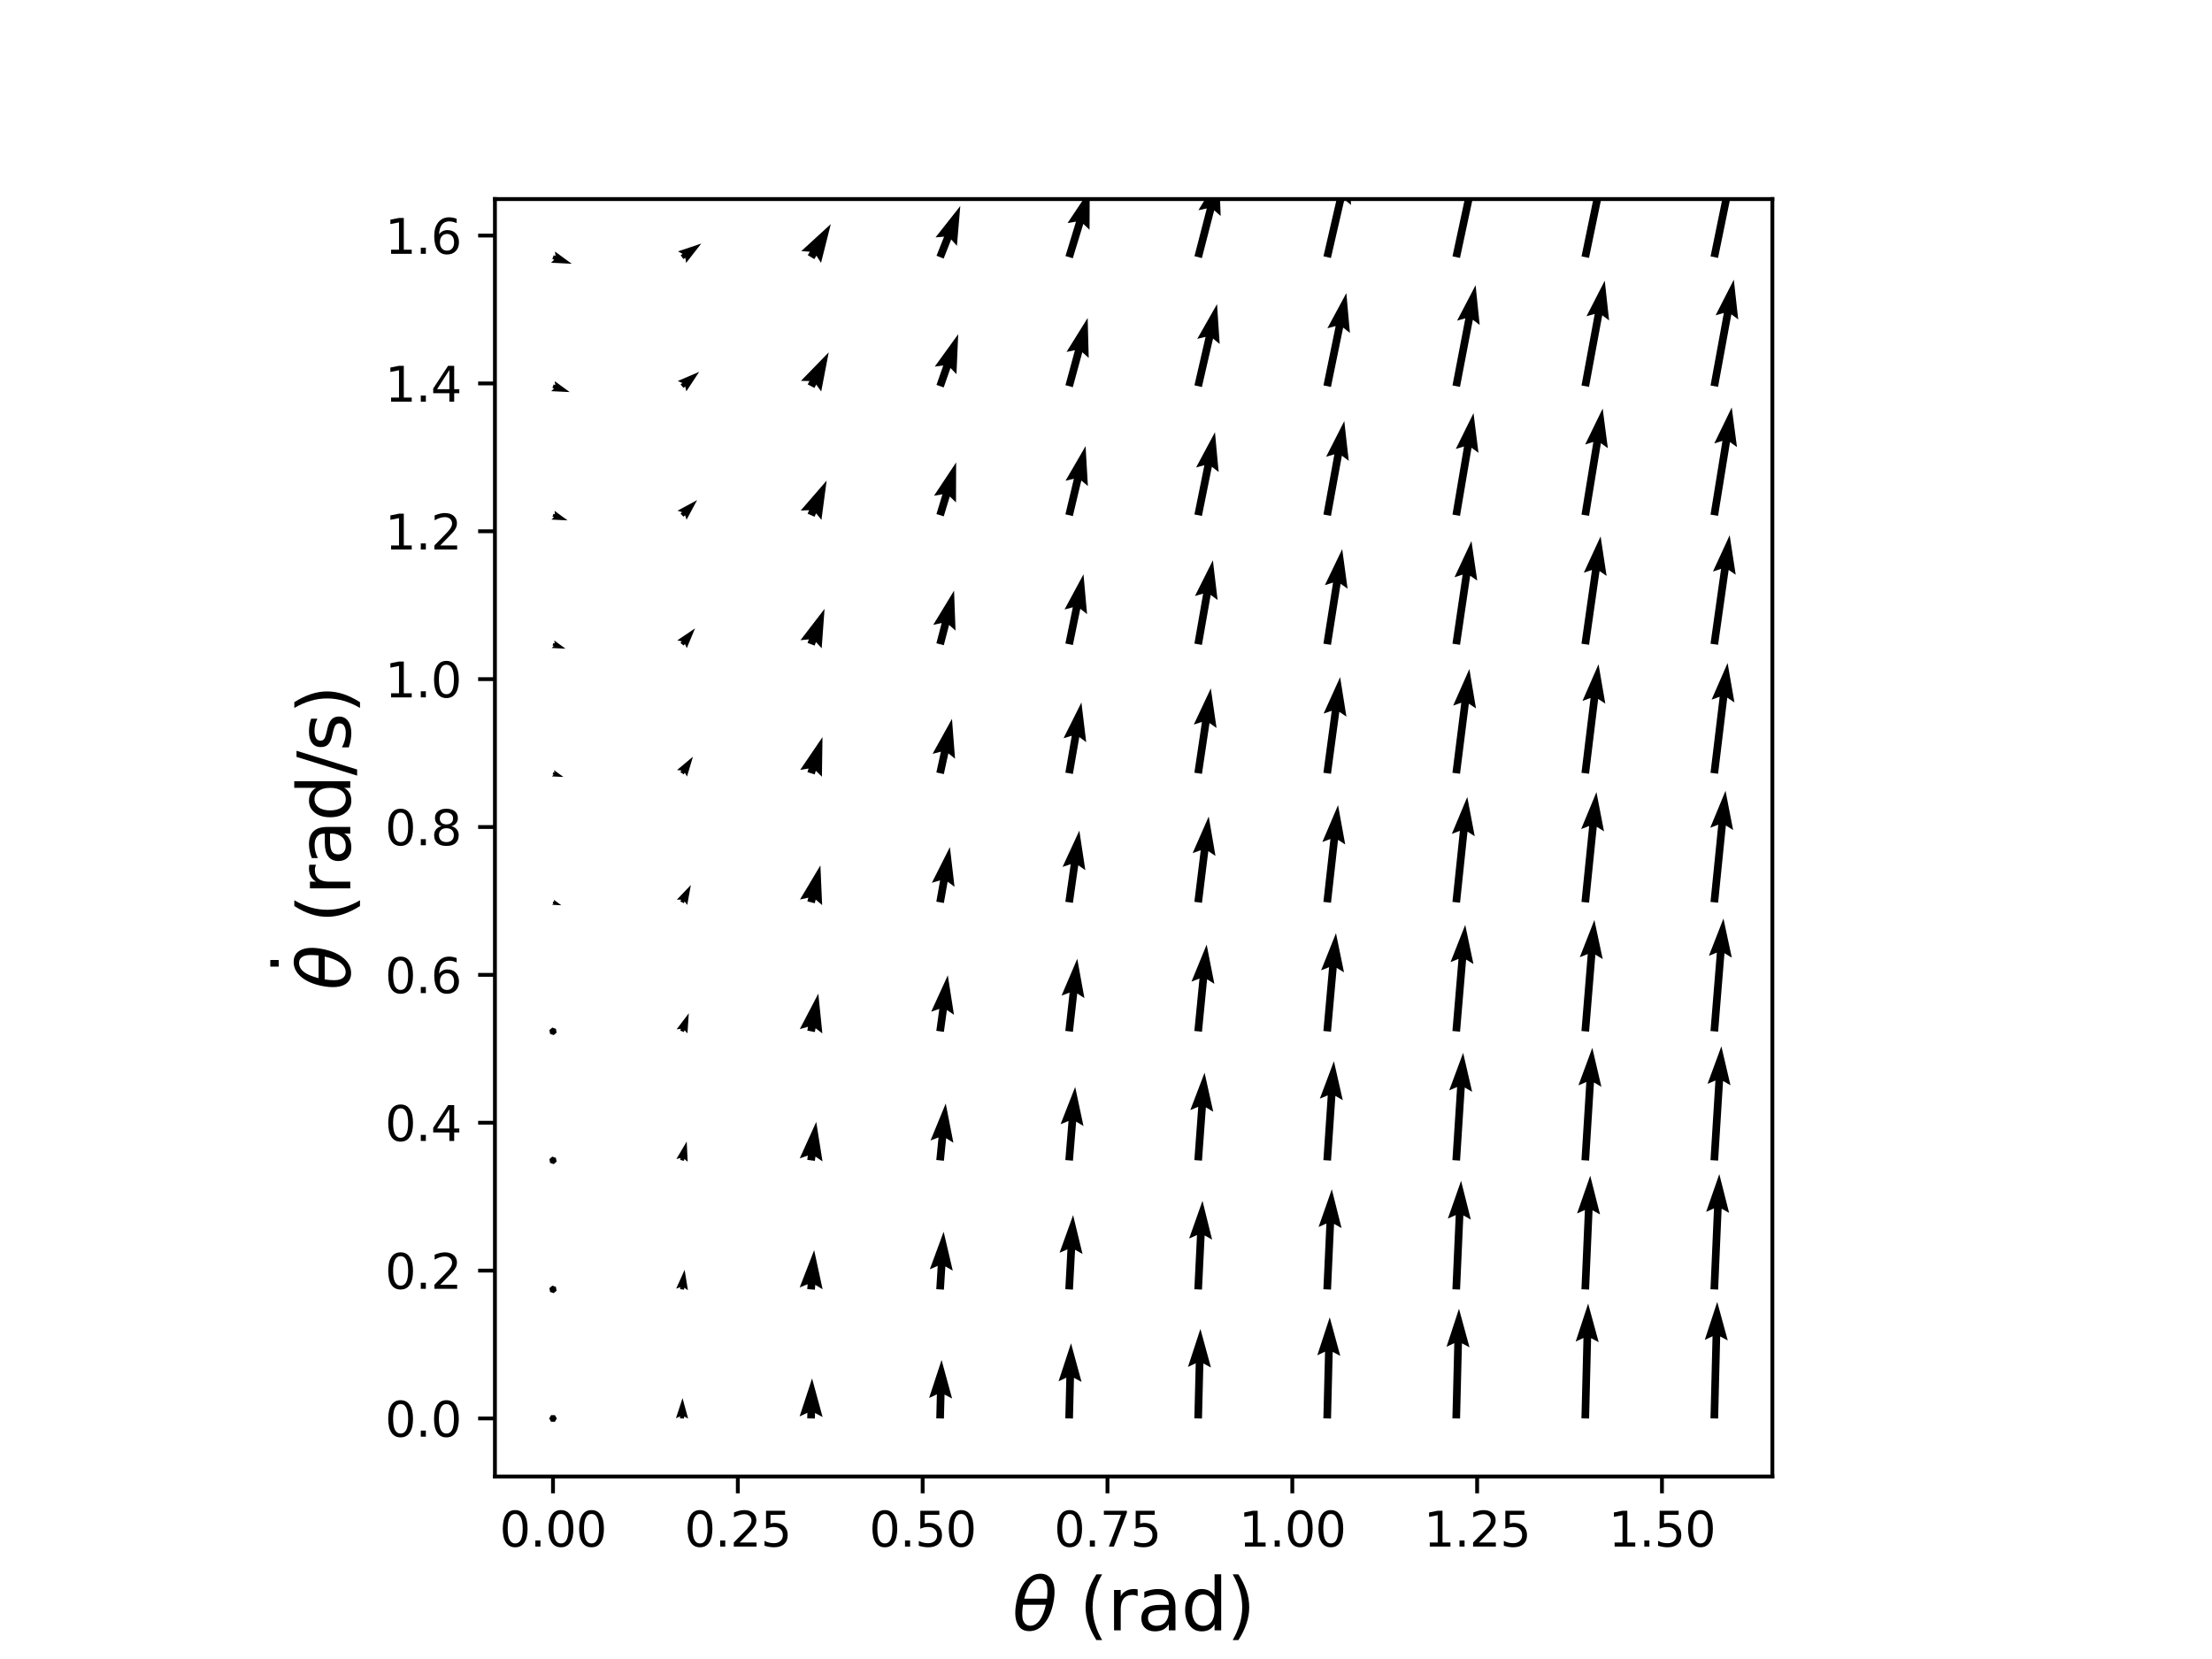 <?xml version="1.0" encoding="utf-8" standalone="no"?>
<!DOCTYPE svg PUBLIC "-//W3C//DTD SVG 1.1//EN"
  "http://www.w3.org/Graphics/SVG/1.1/DTD/svg11.dtd">
<svg xmlns:xlink="http://www.w3.org/1999/xlink" width="460.8pt" height="345.6pt" viewBox="0 0 460.8 345.6" xmlns="http://www.w3.org/2000/svg" version="1.1">
 <defs>
  <style type="text/css">*{stroke-linejoin: round; stroke-linecap: butt}</style>
 </defs>
 <g id="figure_1">
  <g id="patch_1">
   <path d="M 0 345.6 
L 460.8 345.6 
L 460.8 0 
L 0 0 
z
" style="fill: #ffffff"/>
  </g>
  <g id="axes_1">
   <g id="patch_2">
    <path d="M 103.104 307.584 
L 369.216 307.584 
L 369.216 41.472 
L 103.104 41.472 
z
" style="fill: #ffffff"/>
   </g>
   <g id="Quiver_1">
    <path d="M 115.998 295.488 
L 115.599 294.797 
L 114.801 294.797 
L 114.402 295.488 
L 114.801 296.179 
L 115.599 296.179 
L 115.998 295.488 
L 115.599 294.797 
" clip-path="url(#p42d4fb2c35)"/>
    <path d="M 141.657 295.477 
L 141.667 295.054 
L 140.81 295.456 
L 142.186 291.254 
L 143.35 295.52 
L 142.514 295.075 
L 142.503 295.499 
L 141.657 295.477 
" clip-path="url(#p42d4fb2c35)"/>
    <path d="M 168.162 295.468 
L 168.191 294.313 
L 166.575 295.071 
L 169.169 287.15 
L 171.363 295.191 
L 169.787 294.353 
L 169.758 295.508 
L 168.162 295.468 
" clip-path="url(#p42d4fb2c35)"/>
    <path d="M 195.042 295.468 
L 195.167 290.465 
L 193.551 291.223 
L 196.146 283.303 
L 198.34 291.343 
L 196.764 290.505 
L 196.638 295.508 
L 195.042 295.468 
" clip-path="url(#p42d4fb2c35)"/>
    <path d="M 221.922 295.468 
L 222.135 286.992 
L 220.518 287.75 
L 223.113 279.829 
L 225.307 287.87 
L 223.731 287.032 
L 223.518 295.508 
L 221.922 295.468 
" clip-path="url(#p42d4fb2c35)"/>
    <path d="M 248.802 295.468 
L 249.09 283.999 
L 247.474 284.757 
L 250.068 276.836 
L 252.262 284.877 
L 250.686 284.039 
L 250.398 295.508 
L 248.802 295.468 
" clip-path="url(#p42d4fb2c35)"/>
    <path d="M 275.682 295.468 
L 276.031 281.577 
L 274.414 282.335 
L 277.009 274.414 
L 279.203 282.455 
L 277.627 281.617 
L 277.278 295.508 
L 275.682 295.468 
" clip-path="url(#p42d4fb2c35)"/>
    <path d="M 302.562 295.468 
L 302.955 279.799 
L 301.339 280.557 
L 303.934 272.636 
L 306.128 280.677 
L 304.552 279.839 
L 304.158 295.508 
L 302.562 295.468 
" clip-path="url(#p42d4fb2c35)"/>
    <path d="M 329.442 295.468 
L 329.863 278.718 
L 328.246 279.476 
L 330.841 271.555 
L 333.035 279.596 
L 331.459 278.758 
L 331.038 295.508 
L 329.442 295.468 
" clip-path="url(#p42d4fb2c35)"/>
    <path d="M 356.322 295.468 
L 356.752 278.366 
L 355.135 279.124 
L 357.73 271.203 
L 359.924 279.244 
L 358.348 278.406 
L 357.918 295.508 
L 356.322 295.468 
" clip-path="url(#p42d4fb2c35)"/>
    <path d="M 115.953 268.874 
L 115.807 268.089 
L 115.054 267.823 
L 114.447 268.342 
L 114.593 269.127 
L 115.346 269.393 
L 115.953 268.874 
L 115.807 268.089 
" clip-path="url(#p42d4fb2c35)"/>
    <path d="M 141.672 268.554 
L 141.726 268.146 
L 140.856 268.446 
L 142.62 264.529 
L 143.304 268.77 
L 142.542 268.254 
L 142.488 268.662 
L 141.672 268.554 
" clip-path="url(#p42d4fb2c35)"/>
    <path d="M 168.164 268.545 
L 168.244 267.531 
L 166.59 268.201 
L 169.603 260.43 
L 171.365 268.577 
L 169.836 267.656 
L 169.756 268.671 
L 168.164 268.545 
" clip-path="url(#p42d4fb2c35)"/>
    <path d="M 195.043 268.559 
L 195.341 263.713 
L 193.699 264.412 
L 196.579 256.591 
L 198.48 264.706 
L 196.935 263.811 
L 196.637 268.657 
L 195.043 268.559 
" clip-path="url(#p42d4fb2c35)"/>
    <path d="M 221.923 268.565 
L 222.366 260.26 
L 220.729 260.972 
L 223.546 253.128 
L 225.512 261.228 
L 223.96 260.345 
L 223.517 268.651 
L 221.923 268.565 
" clip-path="url(#p42d4fb2c35)"/>
    <path d="M 248.803 268.569 
L 249.353 257.285 
L 247.72 258.005 
L 250.501 250.148 
L 252.504 258.238 
L 250.948 257.363 
L 250.397 268.647 
L 248.803 268.569 
" clip-path="url(#p42d4fb2c35)"/>
    <path d="M 275.683 268.571 
L 276.314 254.882 
L 274.682 255.606 
L 277.442 247.741 
L 279.467 255.826 
L 277.909 254.955 
L 277.277 268.645 
L 275.683 268.571 
" clip-path="url(#p42d4fb2c35)"/>
    <path d="M 302.562 268.573 
L 303.25 253.122 
L 301.619 253.849 
L 304.366 245.98 
L 306.404 254.062 
L 304.845 253.193 
L 304.158 268.643 
L 302.562 268.573 
" clip-path="url(#p42d4fb2c35)"/>
    <path d="M 329.442 268.573 
L 330.163 252.061 
L 328.533 252.789 
L 331.273 244.917 
L 333.318 252.997 
L 331.758 252.13 
L 331.038 268.643 
L 329.442 268.573 
" clip-path="url(#p42d4fb2c35)"/>
    <path d="M 356.322 268.573 
L 357.053 251.727 
L 355.423 252.456 
L 358.162 244.584 
L 360.209 252.663 
L 358.648 251.796 
L 357.918 268.643 
L 356.322 268.573 
" clip-path="url(#p42d4fb2c35)"/>
    <path d="M 115.953 241.994 
L 115.807 241.209 
L 115.054 240.943 
L 114.447 241.462 
L 114.593 242.247 
L 115.346 242.513 
L 115.953 241.994 
L 115.807 241.209 
" clip-path="url(#p42d4fb2c35)"/>
    <path d="M 141.688 241.631 
L 141.785 241.238 
L 140.903 241.436 
L 143.054 237.805 
L 143.257 242.02 
L 142.57 241.433 
L 142.472 241.825 
L 141.688 241.631 
" clip-path="url(#p42d4fb2c35)"/>
    <path d="M 168.169 241.622 
L 168.289 240.726 
L 166.6 241.304 
L 170.037 233.711 
L 171.348 241.942 
L 169.872 240.938 
L 169.751 241.834 
L 168.169 241.622 
" clip-path="url(#p42d4fb2c35)"/>
    <path d="M 195.046 241.649 
L 195.511 236.95 
L 193.843 237.588 
L 197.013 229.879 
L 198.61 238.059 
L 197.1 237.108 
L 196.634 241.807 
L 195.046 241.649 
" clip-path="url(#p42d4fb2c35)"/>
    <path d="M 221.924 241.662 
L 222.594 233.522 
L 220.938 234.187 
L 223.98 226.427 
L 225.712 234.58 
L 224.186 233.653 
L 223.516 241.794 
L 221.924 241.662 
" clip-path="url(#p42d4fb2c35)"/>
    <path d="M 248.804 241.67 
L 249.615 230.568 
L 247.964 231.248 
L 250.934 223.46 
L 252.741 231.597 
L 251.207 230.684 
L 250.396 241.786 
L 248.804 241.67 
" clip-path="url(#p42d4fb2c35)"/>
    <path d="M 275.683 241.674 
L 276.594 228.184 
L 274.947 228.873 
L 277.875 221.069 
L 279.727 229.195 
L 278.187 228.291 
L 277.277 241.782 
L 275.683 241.674 
" clip-path="url(#p42d4fb2c35)"/>
    <path d="M 302.563 241.677 
L 303.542 226.444 
L 301.897 227.138 
L 304.799 219.325 
L 306.677 227.445 
L 305.135 226.546 
L 304.157 241.779 
L 302.563 241.677 
" clip-path="url(#p42d4fb2c35)"/>
    <path d="M 329.443 241.678 
L 330.461 225.401 
L 328.817 226.098 
L 331.706 218.28 
L 333.598 226.397 
L 332.054 225.5 
L 331.037 241.778 
L 329.443 241.678 
" clip-path="url(#p42d4fb2c35)"/>
    <path d="M 356.323 241.679 
L 357.353 225.086 
L 355.71 225.784 
L 358.594 217.964 
L 360.49 226.081 
L 358.946 225.185 
L 357.917 241.777 
L 356.323 241.679 
" clip-path="url(#p42d4fb2c35)"/>
    <path d="M 115.953 215.114 
L 115.807 214.329 
L 115.054 214.063 
L 114.447 214.582 
L 114.593 215.367 
L 115.346 215.633 
L 115.953 215.114 
L 115.807 214.329 
" clip-path="url(#p42d4fb2c35)"/>
    <path d="M 141.703 214.707 
L 141.844 214.33 
L 140.95 214.426 
L 143.488 211.08 
L 143.21 215.27 
L 142.598 214.612 
L 142.457 214.989 
L 141.703 214.707 
" clip-path="url(#p42d4fb2c35)"/>
    <path d="M 168.176 214.697 
L 168.33 213.896 
L 166.611 214.379 
L 170.47 206.991 
L 171.315 215.283 
L 169.898 214.198 
L 169.744 214.999 
L 168.176 214.697 
" clip-path="url(#p42d4fb2c35)"/>
    <path d="M 195.049 214.739 
L 195.677 210.177 
L 193.986 210.75 
L 197.446 203.168 
L 198.731 211.403 
L 197.258 210.394 
L 196.631 214.957 
L 195.049 214.739 
" clip-path="url(#p42d4fb2c35)"/>
    <path d="M 221.927 214.759 
L 222.82 206.778 
L 221.145 207.394 
L 224.413 199.727 
L 225.905 207.927 
L 224.407 206.956 
L 223.513 214.937 
L 221.927 214.759 
" clip-path="url(#p42d4fb2c35)"/>
    <path d="M 248.805 214.77 
L 249.874 203.846 
L 248.207 204.486 
L 251.368 196.773 
L 252.974 204.952 
L 251.463 204.002 
L 250.395 214.926 
L 248.805 214.77 
" clip-path="url(#p42d4fb2c35)"/>
    <path d="M 275.685 214.777 
L 276.873 201.482 
L 275.212 202.135 
L 278.308 194.397 
L 279.983 202.562 
L 278.463 201.625 
L 277.275 214.919 
L 275.685 214.777 
" clip-path="url(#p42d4fb2c35)"/>
    <path d="M 302.564 214.781 
L 303.832 199.762 
L 302.174 200.423 
L 305.232 192.67 
L 306.947 200.826 
L 305.423 199.896 
L 304.156 214.915 
L 302.564 214.781 
" clip-path="url(#p42d4fb2c35)"/>
    <path d="M 329.444 214.783 
L 330.757 198.739 
L 329.1 199.404 
L 332.138 191.643 
L 333.874 199.795 
L 332.348 198.869 
L 331.036 214.913 
L 329.444 214.783 
" clip-path="url(#p42d4fb2c35)"/>
    <path d="M 356.324 214.783 
L 357.65 198.443 
L 355.994 199.109 
L 359.026 191.346 
L 360.768 199.497 
L 359.241 198.572 
L 357.916 214.913 
L 356.324 214.783 
" clip-path="url(#p42d4fb2c35)"/>
    <path d="M 115.261 187.794 
L 115.435 187.856 
L 115.384 187.447 
L 116.935 188.582 
L 115.016 188.489 
L 115.312 188.203 
L 115.139 188.142 
L 115.261 187.794 
" clip-path="url(#p42d4fb2c35)"/>
    <path d="M 141.719 187.784 
L 141.903 187.423 
L 140.996 187.416 
L 143.921 184.356 
L 143.164 188.52 
L 142.625 187.791 
L 142.441 188.152 
L 141.719 187.784 
" clip-path="url(#p42d4fb2c35)"/>
    <path d="M 168.19 187.774 
L 168.385 187.004 
L 166.651 187.385 
L 170.904 180.272 
L 171.269 188.551 
L 169.924 187.393 
L 169.73 188.162 
L 168.19 187.774 
" clip-path="url(#p42d4fb2c35)"/>
    <path d="M 195.054 187.829 
L 195.84 183.392 
L 194.129 183.9 
L 197.88 176.457 
L 198.845 184.736 
L 197.412 183.671 
L 196.626 188.107 
L 195.054 187.829 
" clip-path="url(#p42d4fb2c35)"/>
    <path d="M 221.93 187.856 
L 223.044 180.028 
L 221.35 180.593 
L 224.846 173.027 
L 226.093 181.268 
L 224.624 180.253 
L 223.51 188.08 
L 221.93 187.856 
" clip-path="url(#p42d4fb2c35)"/>
    <path d="M 248.808 187.87 
L 250.131 177.12 
L 248.448 177.718 
L 251.801 170.087 
L 253.203 178.303 
L 251.715 177.315 
L 250.392 188.066 
L 248.808 187.87 
" clip-path="url(#p42d4fb2c35)"/>
    <path d="M 275.687 187.879 
L 277.15 174.778 
L 275.474 175.394 
L 278.741 167.726 
L 280.235 175.926 
L 278.737 174.955 
L 277.273 188.057 
L 275.687 187.879 
" clip-path="url(#p42d4fb2c35)"/>
    <path d="M 302.566 187.885 
L 304.12 173.078 
L 302.449 173.705 
L 305.664 166.015 
L 307.213 174.205 
L 305.708 173.245 
L 304.154 188.051 
L 302.566 187.885 
" clip-path="url(#p42d4fb2c35)"/>
    <path d="M 329.446 187.887 
L 331.051 172.074 
L 329.382 172.707 
L 332.571 165.006 
L 334.147 173.191 
L 332.639 172.235 
L 331.034 188.049 
L 329.446 187.887 
" clip-path="url(#p42d4fb2c35)"/>
    <path d="M 356.326 187.888 
L 357.945 171.797 
L 356.276 172.431 
L 359.458 164.728 
L 361.042 172.911 
L 359.533 171.957 
L 357.914 188.048 
L 356.326 187.888 
" clip-path="url(#p42d4fb2c35)"/>
    <path d="M 115.277 160.871 
L 115.494 160.948 
L 115.43 160.437 
L 117.369 161.856 
L 114.97 161.739 
L 115.34 161.382 
L 115.123 161.305 
L 115.277 160.871 
" clip-path="url(#p42d4fb2c35)"/>
    <path d="M 141.734 160.86 
L 141.962 160.515 
L 141.043 160.405 
L 144.355 157.631 
L 143.117 161.771 
L 142.653 160.97 
L 142.426 161.316 
L 141.734 160.86 
" clip-path="url(#p42d4fb2c35)"/>
    <path d="M 168.207 160.85 
L 168.444 160.097 
L 166.7 160.375 
L 171.338 153.553 
L 171.22 161.801 
L 169.951 160.572 
L 169.713 161.326 
L 168.207 160.85 
" clip-path="url(#p42d4fb2c35)"/>
    <path d="M 195.06 160.918 
L 196.003 156.596 
L 194.272 157.036 
L 198.314 149.746 
L 198.952 158.056 
L 197.563 156.936 
L 196.62 161.258 
L 195.06 160.918 
" clip-path="url(#p42d4fb2c35)"/>
    <path d="M 221.933 160.952 
L 223.266 153.27 
L 221.556 153.784 
L 225.28 146.327 
L 226.276 154.602 
L 224.839 153.543 
L 223.507 161.224 
L 221.933 160.952 
" clip-path="url(#p42d4fb2c35)"/>
    <path d="M 248.81 160.97 
L 250.386 150.39 
L 248.689 150.944 
L 252.234 143.401 
L 253.427 151.65 
L 251.965 150.625 
L 250.39 161.206 
L 248.81 160.97 
" clip-path="url(#p42d4fb2c35)"/>
    <path d="M 275.689 160.982 
L 277.425 148.07 
L 275.736 148.648 
L 279.174 141.055 
L 280.483 149.287 
L 279.007 148.283 
L 277.271 161.194 
L 275.689 160.982 
" clip-path="url(#p42d4fb2c35)"/>
    <path d="M 302.568 160.988 
L 304.407 146.391 
L 302.723 146.983 
L 306.097 139.362 
L 307.475 147.582 
L 305.991 146.59 
L 304.152 161.188 
L 302.568 160.988 
" clip-path="url(#p42d4fb2c35)"/>
    <path d="M 329.448 160.992 
L 331.343 145.407 
L 329.662 146.006 
L 333.003 138.371 
L 334.417 146.585 
L 332.928 145.599 
L 331.032 161.184 
L 329.448 160.992 
" clip-path="url(#p42d4fb2c35)"/>
    <path d="M 356.327 160.992 
L 358.238 145.148 
L 356.557 145.75 
L 359.89 138.11 
L 361.313 146.323 
L 359.823 145.339 
L 357.913 161.184 
L 356.327 160.992 
" clip-path="url(#p42d4fb2c35)"/>
    <path d="M 115.292 133.948 
L 115.552 134.04 
L 115.476 133.427 
L 117.803 135.13 
L 114.924 134.989 
L 115.368 134.56 
L 115.108 134.468 
L 115.292 133.948 
" clip-path="url(#p42d4fb2c35)"/>
    <path d="M 141.75 133.937 
L 142.021 133.607 
L 141.09 133.395 
L 144.789 130.907 
L 143.07 135.021 
L 142.681 134.149 
L 142.41 134.479 
L 141.75 133.937 
" clip-path="url(#p42d4fb2c35)"/>
    <path d="M 168.223 133.927 
L 168.504 133.189 
L 166.748 133.365 
L 171.771 126.834 
L 171.172 135.051 
L 169.979 133.752 
L 169.697 134.489 
L 168.223 133.927 
" clip-path="url(#p42d4fb2c35)"/>
    <path d="M 195.067 134.007 
L 196.165 129.788 
L 194.419 130.159 
L 198.747 123.036 
L 199.055 131.365 
L 197.71 130.19 
L 196.613 134.409 
L 195.067 134.007 
" clip-path="url(#p42d4fb2c35)"/>
    <path d="M 221.938 134.047 
L 223.486 126.506 
L 221.762 126.967 
L 225.713 119.628 
L 226.454 127.93 
L 225.05 126.827 
L 223.502 134.369 
L 221.938 134.047 
" clip-path="url(#p42d4fb2c35)"/>
    <path d="M 248.814 134.07 
L 250.64 123.654 
L 248.929 124.165 
L 252.667 116.715 
L 253.647 124.992 
L 252.213 123.93 
L 250.386 134.346 
L 248.814 134.07 
" clip-path="url(#p42d4fb2c35)"/>
    <path d="M 275.691 134.084 
L 277.699 121.358 
L 275.997 121.898 
L 279.607 114.385 
L 280.728 122.644 
L 279.276 121.607 
L 277.269 134.332 
L 275.691 134.084 
" clip-path="url(#p42d4fb2c35)"/>
    <path d="M 302.57 134.092 
L 304.692 119.7 
L 302.996 120.257 
L 306.53 112.709 
L 307.735 120.956 
L 306.271 119.933 
L 304.15 134.324 
L 302.57 134.092 
" clip-path="url(#p42d4fb2c35)"/>
    <path d="M 329.45 134.096 
L 331.633 118.736 
L 329.94 119.302 
L 333.435 111.735 
L 334.683 119.976 
L 333.214 118.961 
L 331.03 134.32 
L 329.45 134.096 
" clip-path="url(#p42d4fb2c35)"/>
    <path d="M 356.329 134.097 
L 358.529 118.497 
L 356.836 119.064 
L 360.322 111.494 
L 361.579 119.733 
L 360.11 118.72 
L 357.911 134.319 
L 356.329 134.097 
" clip-path="url(#p42d4fb2c35)"/>
    <path d="M 115.308 107.024 
L 115.611 107.132 
L 115.523 106.417 
L 118.237 108.403 
L 114.877 108.239 
L 115.396 107.739 
L 115.092 107.632 
L 115.308 107.024 
" clip-path="url(#p42d4fb2c35)"/>
    <path d="M 141.766 107.014 
L 142.08 106.699 
L 141.137 106.385 
L 145.223 104.183 
L 143.023 108.271 
L 142.709 107.328 
L 142.394 107.642 
L 141.766 107.014 
" clip-path="url(#p42d4fb2c35)"/>
    <path d="M 168.239 107.003 
L 168.563 106.282 
L 166.796 106.354 
L 172.205 100.116 
L 171.124 108.302 
L 170.006 106.931 
L 169.681 107.653 
L 168.239 107.003 
" clip-path="url(#p42d4fb2c35)"/>
    <path d="M 195.076 107.096 
L 196.329 102.969 
L 194.57 103.269 
L 199.181 96.326 
L 199.153 104.661 
L 197.857 103.433 
L 196.604 107.56 
L 195.076 107.096 
" clip-path="url(#p42d4fb2c35)"/>
    <path d="M 221.943 107.143 
L 223.707 99.734 
L 221.968 100.141 
L 226.147 92.929 
L 226.628 101.25 
L 225.26 100.104 
L 223.497 107.513 
L 221.943 107.143 
" clip-path="url(#p42d4fb2c35)"/>
    <path d="M 248.818 107.17 
L 250.893 96.914 
L 249.169 97.38 
L 253.1 90.03 
L 253.864 98.33 
L 252.458 97.23 
L 250.382 107.486 
L 248.818 107.17 
" clip-path="url(#p42d4fb2c35)"/>
    <path d="M 275.694 107.185 
L 277.971 94.643 
L 276.257 95.143 
L 280.039 87.716 
L 280.97 95.998 
L 279.542 94.928 
L 277.266 107.471 
L 275.694 107.185 
" clip-path="url(#p42d4fb2c35)"/>
    <path d="M 302.573 107.195 
L 304.975 93.007 
L 303.268 93.528 
L 306.962 86.056 
L 307.991 94.327 
L 306.55 93.274 
L 304.147 107.461 
L 302.573 107.195 
" clip-path="url(#p42d4fb2c35)"/>
    <path d="M 329.452 107.199 
L 331.922 92.063 
L 330.218 92.594 
L 333.867 85.101 
L 334.945 93.366 
L 333.498 92.321 
L 331.028 107.457 
L 329.452 107.199 
" clip-path="url(#p42d4fb2c35)"/>
    <path d="M 356.332 107.2 
L 358.818 91.842 
L 357.114 92.375 
L 360.754 84.877 
L 361.843 93.141 
L 360.394 92.098 
L 357.908 107.456 
L 356.332 107.2 
" clip-path="url(#p42d4fb2c35)"/>
    <path d="M 115.323 80.101 
L 115.67 80.224 
L 115.569 79.407 
L 118.671 81.677 
L 114.831 81.489 
L 115.424 80.918 
L 115.077 80.795 
L 115.323 80.101 
" clip-path="url(#p42d4fb2c35)"/>
    <path d="M 141.781 80.09 
L 142.139 79.791 
L 141.183 79.375 
L 145.657 77.459 
L 142.977 81.521 
L 142.737 80.507 
L 142.379 80.806 
L 141.781 80.09 
" clip-path="url(#p42d4fb2c35)"/>
    <path d="M 168.255 80.08 
L 168.623 79.375 
L 166.845 79.344 
L 172.639 73.398 
L 171.075 81.552 
L 170.033 80.111 
L 169.665 80.816 
L 168.255 80.08 
" clip-path="url(#p42d4fb2c35)"/>
    <path d="M 195.086 80.185 
L 196.496 76.138 
L 194.726 76.367 
L 199.614 69.616 
L 199.249 77.943 
L 198.004 76.664 
L 196.594 80.711 
L 195.086 80.185 
" clip-path="url(#p42d4fb2c35)"/>
    <path d="M 221.95 80.239 
L 223.927 72.956 
L 222.177 73.308 
L 226.58 66.231 
L 226.8 74.563 
L 225.468 73.374 
L 223.49 80.657 
L 221.95 80.239 
" clip-path="url(#p42d4fb2c35)"/>
    <path d="M 248.822 80.269 
L 251.145 70.168 
L 249.41 70.589 
L 253.533 63.345 
L 254.078 71.662 
L 252.701 70.526 
L 250.378 80.627 
L 248.822 80.269 
" clip-path="url(#p42d4fb2c35)"/>
    <path d="M 275.698 80.287 
L 278.242 67.923 
L 276.517 68.383 
L 280.472 61.046 
L 281.209 69.349 
L 279.806 68.245 
L 277.262 80.609 
L 275.698 80.287 
" clip-path="url(#p42d4fb2c35)"/>
    <path d="M 302.576 80.298 
L 305.258 66.31 
L 303.539 66.794 
L 307.395 59.404 
L 308.244 67.696 
L 306.826 66.611 
L 304.144 80.598 
L 302.576 80.298 
" clip-path="url(#p42d4fb2c35)"/>
    <path d="M 329.455 80.303 
L 332.21 65.387 
L 330.495 65.882 
L 334.3 58.467 
L 335.205 66.752 
L 333.78 65.677 
L 331.025 80.593 
L 329.455 80.303 
" clip-path="url(#p42d4fb2c35)"/>
    <path d="M 356.335 80.304 
L 359.106 65.185 
L 357.391 65.683 
L 361.186 58.262 
L 362.103 66.546 
L 360.676 65.473 
L 357.905 80.592 
L 356.335 80.304 
" clip-path="url(#p42d4fb2c35)"/>
    <path d="M 115.338 53.178 
L 115.729 53.316 
L 115.615 52.397 
L 119.104 54.951 
L 114.785 54.739 
L 115.452 54.097 
L 115.062 53.958 
L 115.338 53.178 
" clip-path="url(#p42d4fb2c35)"/>
    <path d="M 141.797 53.167 
L 142.198 52.884 
L 141.23 52.365 
L 146.09 50.736 
L 142.93 54.771 
L 142.764 53.686 
L 142.363 53.969 
L 141.797 53.167 
" clip-path="url(#p42d4fb2c35)"/>
    <path d="M 168.275 53.159 
L 168.704 52.44 
L 166.924 52.307 
L 173.072 46.68 
L 171.037 54.762 
L 170.075 53.258 
L 169.645 53.977 
L 168.275 53.159 
" clip-path="url(#p42d4fb2c35)"/>
    <path d="M 195.097 53.275 
L 196.667 49.297 
L 194.889 49.453 
L 200.048 42.907 
L 199.345 51.212 
L 198.153 49.883 
L 196.583 53.861 
L 195.097 53.275 
" clip-path="url(#p42d4fb2c35)"/>
    <path d="M 221.957 53.334 
L 224.148 46.17 
L 222.388 46.466 
L 227.013 39.533 
L 226.968 47.868 
L 225.675 46.637 
L 223.483 53.802 
L 221.957 53.334 
" clip-path="url(#p42d4fb2c35)"/>
    <path d="M 248.827 53.368 
L 251.397 43.418 
L 249.651 43.792 
L 253.967 36.661 
L 254.289 44.99 
L 252.943 43.817 
L 250.373 53.768 
L 248.827 53.368 
" clip-path="url(#p42d4fb2c35)"/>
    <path d="M 275.702 53.389 
L 278.513 41.2 
L 276.778 41.619 
L 280.905 34.378 
L 281.445 42.695 
L 280.069 41.559 
L 277.258 53.747 
L 275.702 53.389 
" clip-path="url(#p42d4fb2c35)"/>
    <path d="M 302.579 53.4 
L 305.539 39.61 
L 303.81 40.056 
L 307.827 32.753 
L 308.494 41.061 
L 307.1 39.945 
L 304.141 53.736 
L 302.579 53.4 
" clip-path="url(#p42d4fb2c35)"/>
    <path d="M 329.458 53.406 
L 332.496 38.708 
L 330.771 39.167 
L 334.732 31.834 
L 335.462 40.136 
L 334.06 39.031 
L 331.022 53.73 
L 329.458 53.406 
" clip-path="url(#p42d4fb2c35)"/>
    <path d="M 356.338 53.408 
L 359.392 38.525 
L 357.667 38.986 
L 361.618 31.647 
L 362.36 39.949 
L 360.956 38.846 
L 357.902 53.728 
L 356.338 53.408 
" clip-path="url(#p42d4fb2c35)"/>
   </g>
   <g id="matplotlib.axis_1">
    <g id="xtick_1">
     <g id="line2d_1">
      <defs>
       <path id="mdc5d266da4" d="M 0 0 
L 0 3.5 
" style="stroke: #000000; stroke-width: 0.8"/>
      </defs>
      <g>
       <use xlink:href="#mdc5d266da4" x="115.2" y="307.584" style="stroke: #000000; stroke-width: 0.8"/>
      </g>
     </g>
     <g id="text_1">
      <!-- 0.00 -->
      <g transform="translate(104.067 322.182)scale(0.1 -0.1)">
       <defs>
        <path id="DejaVuSans-30" d="M 2034 4250 
Q 1547 4250 1301 3770 
Q 1056 3291 1056 2328 
Q 1056 1369 1301 889 
Q 1547 409 2034 409 
Q 2525 409 2770 889 
Q 3016 1369 3016 2328 
Q 3016 3291 2770 3770 
Q 2525 4250 2034 4250 
z
M 2034 4750 
Q 2819 4750 3233 4129 
Q 3647 3509 3647 2328 
Q 3647 1150 3233 529 
Q 2819 -91 2034 -91 
Q 1250 -91 836 529 
Q 422 1150 422 2328 
Q 422 3509 836 4129 
Q 1250 4750 2034 4750 
z
" transform="scale(0.016)"/>
        <path id="DejaVuSans-2e" d="M 684 794 
L 1344 794 
L 1344 0 
L 684 0 
L 684 794 
z
" transform="scale(0.016)"/>
       </defs>
       <use xlink:href="#DejaVuSans-30"/>
       <use xlink:href="#DejaVuSans-2e" x="63.623"/>
       <use xlink:href="#DejaVuSans-30" x="95.41"/>
       <use xlink:href="#DejaVuSans-30" x="159.033"/>
      </g>
     </g>
    </g>
    <g id="xtick_2">
     <g id="line2d_2">
      <g>
       <use xlink:href="#mdc5d266da4" x="153.703" y="307.584" style="stroke: #000000; stroke-width: 0.8"/>
      </g>
     </g>
     <g id="text_2">
      <!-- 0.25 -->
      <g transform="translate(142.57 322.182)scale(0.1 -0.1)">
       <defs>
        <path id="DejaVuSans-32" d="M 1228 531 
L 3431 531 
L 3431 0 
L 469 0 
L 469 531 
Q 828 903 1448 1529 
Q 2069 2156 2228 2338 
Q 2531 2678 2651 2914 
Q 2772 3150 2772 3378 
Q 2772 3750 2511 3984 
Q 2250 4219 1831 4219 
Q 1534 4219 1204 4116 
Q 875 4013 500 3803 
L 500 4441 
Q 881 4594 1212 4672 
Q 1544 4750 1819 4750 
Q 2544 4750 2975 4387 
Q 3406 4025 3406 3419 
Q 3406 3131 3298 2873 
Q 3191 2616 2906 2266 
Q 2828 2175 2409 1742 
Q 1991 1309 1228 531 
z
" transform="scale(0.016)"/>
        <path id="DejaVuSans-35" d="M 691 4666 
L 3169 4666 
L 3169 4134 
L 1269 4134 
L 1269 2991 
Q 1406 3038 1543 3061 
Q 1681 3084 1819 3084 
Q 2600 3084 3056 2656 
Q 3513 2228 3513 1497 
Q 3513 744 3044 326 
Q 2575 -91 1722 -91 
Q 1428 -91 1123 -41 
Q 819 9 494 109 
L 494 744 
Q 775 591 1075 516 
Q 1375 441 1709 441 
Q 2250 441 2565 725 
Q 2881 1009 2881 1497 
Q 2881 1984 2565 2268 
Q 2250 2553 1709 2553 
Q 1456 2553 1204 2497 
Q 953 2441 691 2322 
L 691 4666 
z
" transform="scale(0.016)"/>
       </defs>
       <use xlink:href="#DejaVuSans-30"/>
       <use xlink:href="#DejaVuSans-2e" x="63.623"/>
       <use xlink:href="#DejaVuSans-32" x="95.41"/>
       <use xlink:href="#DejaVuSans-35" x="159.033"/>
      </g>
     </g>
    </g>
    <g id="xtick_3">
     <g id="line2d_3">
      <g>
       <use xlink:href="#mdc5d266da4" x="192.206" y="307.584" style="stroke: #000000; stroke-width: 0.8"/>
      </g>
     </g>
     <g id="text_3">
      <!-- 0.50 -->
      <g transform="translate(181.073 322.182)scale(0.1 -0.1)">
       <use xlink:href="#DejaVuSans-30"/>
       <use xlink:href="#DejaVuSans-2e" x="63.623"/>
       <use xlink:href="#DejaVuSans-35" x="95.41"/>
       <use xlink:href="#DejaVuSans-30" x="159.033"/>
      </g>
     </g>
    </g>
    <g id="xtick_4">
     <g id="line2d_4">
      <g>
       <use xlink:href="#mdc5d266da4" x="230.708" y="307.584" style="stroke: #000000; stroke-width: 0.8"/>
      </g>
     </g>
     <g id="text_4">
      <!-- 0.75 -->
      <g transform="translate(219.575 322.182)scale(0.1 -0.1)">
       <defs>
        <path id="DejaVuSans-37" d="M 525 4666 
L 3525 4666 
L 3525 4397 
L 1831 0 
L 1172 0 
L 2766 4134 
L 525 4134 
L 525 4666 
z
" transform="scale(0.016)"/>
       </defs>
       <use xlink:href="#DejaVuSans-30"/>
       <use xlink:href="#DejaVuSans-2e" x="63.623"/>
       <use xlink:href="#DejaVuSans-37" x="95.41"/>
       <use xlink:href="#DejaVuSans-35" x="159.033"/>
      </g>
     </g>
    </g>
    <g id="xtick_5">
     <g id="line2d_5">
      <g>
       <use xlink:href="#mdc5d266da4" x="269.211" y="307.584" style="stroke: #000000; stroke-width: 0.8"/>
      </g>
     </g>
     <g id="text_5">
      <!-- 1.00 -->
      <g transform="translate(258.078 322.182)scale(0.1 -0.1)">
       <defs>
        <path id="DejaVuSans-31" d="M 794 531 
L 1825 531 
L 1825 4091 
L 703 3866 
L 703 4441 
L 1819 4666 
L 2450 4666 
L 2450 531 
L 3481 531 
L 3481 0 
L 794 0 
L 794 531 
z
" transform="scale(0.016)"/>
       </defs>
       <use xlink:href="#DejaVuSans-31"/>
       <use xlink:href="#DejaVuSans-2e" x="63.623"/>
       <use xlink:href="#DejaVuSans-30" x="95.41"/>
       <use xlink:href="#DejaVuSans-30" x="159.033"/>
      </g>
     </g>
    </g>
    <g id="xtick_6">
     <g id="line2d_6">
      <g>
       <use xlink:href="#mdc5d266da4" x="307.714" y="307.584" style="stroke: #000000; stroke-width: 0.8"/>
      </g>
     </g>
     <g id="text_6">
      <!-- 1.25 -->
      <g transform="translate(296.581 322.182)scale(0.1 -0.1)">
       <use xlink:href="#DejaVuSans-31"/>
       <use xlink:href="#DejaVuSans-2e" x="63.623"/>
       <use xlink:href="#DejaVuSans-32" x="95.41"/>
       <use xlink:href="#DejaVuSans-35" x="159.033"/>
      </g>
     </g>
    </g>
    <g id="xtick_7">
     <g id="line2d_7">
      <g>
       <use xlink:href="#mdc5d266da4" x="346.217" y="307.584" style="stroke: #000000; stroke-width: 0.8"/>
      </g>
     </g>
     <g id="text_7">
      <!-- 1.50 -->
      <g transform="translate(335.084 322.182)scale(0.1 -0.1)">
       <use xlink:href="#DejaVuSans-31"/>
       <use xlink:href="#DejaVuSans-2e" x="63.623"/>
       <use xlink:href="#DejaVuSans-35" x="95.41"/>
       <use xlink:href="#DejaVuSans-30" x="159.033"/>
      </g>
     </g>
    </g>
    <g id="text_8">
     <!-- $\theta$ (rad) -->
     <g transform="translate(210.885 339.66)scale(0.15 -0.15)">
      <defs>
       <path id="DejaVuSans-Oblique-3b8" d="M 2913 2219 
L 925 2219 
Q 791 1284 928 888 
Q 1100 400 1566 400 
Q 2034 400 2391 891 
Q 2703 1322 2913 2219 
z
M 3009 2750 
Q 3094 3638 2984 3950 
Q 2813 4444 2353 4444 
Q 1875 4444 1525 3956 
Q 1250 3563 1034 2750 
L 3009 2750 
z
M 2444 4913 
Q 3194 4913 3494 4250 
Q 3794 3591 3566 2422 
Q 3341 1256 2781 594 
Q 2225 -72 1475 -72 
Q 722 -72 425 594 
Q 128 1256 353 2422 
Q 581 3591 1134 4250 
Q 1691 4913 2444 4913 
z
" transform="scale(0.016)"/>
       <path id="DejaVuSans-20" transform="scale(0.016)"/>
       <path id="DejaVuSans-28" d="M 1984 4856 
Q 1566 4138 1362 3434 
Q 1159 2731 1159 2009 
Q 1159 1288 1364 580 
Q 1569 -128 1984 -844 
L 1484 -844 
Q 1016 -109 783 600 
Q 550 1309 550 2009 
Q 550 2706 781 3412 
Q 1013 4119 1484 4856 
L 1984 4856 
z
" transform="scale(0.016)"/>
       <path id="DejaVuSans-72" d="M 2631 2963 
Q 2534 3019 2420 3045 
Q 2306 3072 2169 3072 
Q 1681 3072 1420 2755 
Q 1159 2438 1159 1844 
L 1159 0 
L 581 0 
L 581 3500 
L 1159 3500 
L 1159 2956 
Q 1341 3275 1631 3429 
Q 1922 3584 2338 3584 
Q 2397 3584 2469 3576 
Q 2541 3569 2628 3553 
L 2631 2963 
z
" transform="scale(0.016)"/>
       <path id="DejaVuSans-61" d="M 2194 1759 
Q 1497 1759 1228 1600 
Q 959 1441 959 1056 
Q 959 750 1161 570 
Q 1363 391 1709 391 
Q 2188 391 2477 730 
Q 2766 1069 2766 1631 
L 2766 1759 
L 2194 1759 
z
M 3341 1997 
L 3341 0 
L 2766 0 
L 2766 531 
Q 2569 213 2275 61 
Q 1981 -91 1556 -91 
Q 1019 -91 701 211 
Q 384 513 384 1019 
Q 384 1609 779 1909 
Q 1175 2209 1959 2209 
L 2766 2209 
L 2766 2266 
Q 2766 2663 2505 2880 
Q 2244 3097 1772 3097 
Q 1472 3097 1187 3025 
Q 903 2953 641 2809 
L 641 3341 
Q 956 3463 1253 3523 
Q 1550 3584 1831 3584 
Q 2591 3584 2966 3190 
Q 3341 2797 3341 1997 
z
" transform="scale(0.016)"/>
       <path id="DejaVuSans-64" d="M 2906 2969 
L 2906 4863 
L 3481 4863 
L 3481 0 
L 2906 0 
L 2906 525 
Q 2725 213 2448 61 
Q 2172 -91 1784 -91 
Q 1150 -91 751 415 
Q 353 922 353 1747 
Q 353 2572 751 3078 
Q 1150 3584 1784 3584 
Q 2172 3584 2448 3432 
Q 2725 3281 2906 2969 
z
M 947 1747 
Q 947 1113 1208 752 
Q 1469 391 1925 391 
Q 2381 391 2643 752 
Q 2906 1113 2906 1747 
Q 2906 2381 2643 2742 
Q 2381 3103 1925 3103 
Q 1469 3103 1208 2742 
Q 947 2381 947 1747 
z
" transform="scale(0.016)"/>
       <path id="DejaVuSans-29" d="M 513 4856 
L 1013 4856 
Q 1481 4119 1714 3412 
Q 1947 2706 1947 2009 
Q 1947 1309 1714 600 
Q 1481 -109 1013 -844 
L 513 -844 
Q 928 -128 1133 580 
Q 1338 1288 1338 2009 
Q 1338 2731 1133 3434 
Q 928 4138 513 4856 
z
" transform="scale(0.016)"/>
      </defs>
      <use xlink:href="#DejaVuSans-Oblique-3b8" transform="translate(0 0.234)"/>
      <use xlink:href="#DejaVuSans-20" transform="translate(61.182 0.234)"/>
      <use xlink:href="#DejaVuSans-28" transform="translate(92.969 0.234)"/>
      <use xlink:href="#DejaVuSans-72" transform="translate(131.982 0.234)"/>
      <use xlink:href="#DejaVuSans-61" transform="translate(173.096 0.234)"/>
      <use xlink:href="#DejaVuSans-64" transform="translate(234.375 0.234)"/>
      <use xlink:href="#DejaVuSans-29" transform="translate(297.852 0.234)"/>
     </g>
    </g>
   </g>
   <g id="matplotlib.axis_2">
    <g id="ytick_1">
     <g id="line2d_8">
      <defs>
       <path id="mc027c1f733" d="M 0 0 
L -3.5 0 
" style="stroke: #000000; stroke-width: 0.8"/>
      </defs>
      <g>
       <use xlink:href="#mc027c1f733" x="103.104" y="295.488" style="stroke: #000000; stroke-width: 0.8"/>
      </g>
     </g>
     <g id="text_9">
      <!-- 0.0 -->
      <g transform="translate(80.201 299.287)scale(0.1 -0.1)">
       <use xlink:href="#DejaVuSans-30"/>
       <use xlink:href="#DejaVuSans-2e" x="63.623"/>
       <use xlink:href="#DejaVuSans-30" x="95.41"/>
      </g>
     </g>
    </g>
    <g id="ytick_2">
     <g id="line2d_9">
      <g>
       <use xlink:href="#mc027c1f733" x="103.104" y="264.686" style="stroke: #000000; stroke-width: 0.8"/>
      </g>
     </g>
     <g id="text_10">
      <!-- 0.2 -->
      <g transform="translate(80.201 268.485)scale(0.1 -0.1)">
       <use xlink:href="#DejaVuSans-30"/>
       <use xlink:href="#DejaVuSans-2e" x="63.623"/>
       <use xlink:href="#DejaVuSans-32" x="95.41"/>
      </g>
     </g>
    </g>
    <g id="ytick_3">
     <g id="line2d_10">
      <g>
       <use xlink:href="#mc027c1f733" x="103.104" y="233.884" style="stroke: #000000; stroke-width: 0.8"/>
      </g>
     </g>
     <g id="text_11">
      <!-- 0.4 -->
      <g transform="translate(80.201 237.683)scale(0.1 -0.1)">
       <defs>
        <path id="DejaVuSans-34" d="M 2419 4116 
L 825 1625 
L 2419 1625 
L 2419 4116 
z
M 2253 4666 
L 3047 4666 
L 3047 1625 
L 3713 1625 
L 3713 1100 
L 3047 1100 
L 3047 0 
L 2419 0 
L 2419 1100 
L 313 1100 
L 313 1709 
L 2253 4666 
z
" transform="scale(0.016)"/>
       </defs>
       <use xlink:href="#DejaVuSans-30"/>
       <use xlink:href="#DejaVuSans-2e" x="63.623"/>
       <use xlink:href="#DejaVuSans-34" x="95.41"/>
      </g>
     </g>
    </g>
    <g id="ytick_4">
     <g id="line2d_11">
      <g>
       <use xlink:href="#mc027c1f733" x="103.104" y="203.081" style="stroke: #000000; stroke-width: 0.8"/>
      </g>
     </g>
     <g id="text_12">
      <!-- 0.6 -->
      <g transform="translate(80.201 206.881)scale(0.1 -0.1)">
       <defs>
        <path id="DejaVuSans-36" d="M 2113 2584 
Q 1688 2584 1439 2293 
Q 1191 2003 1191 1497 
Q 1191 994 1439 701 
Q 1688 409 2113 409 
Q 2538 409 2786 701 
Q 3034 994 3034 1497 
Q 3034 2003 2786 2293 
Q 2538 2584 2113 2584 
z
M 3366 4563 
L 3366 3988 
Q 3128 4100 2886 4159 
Q 2644 4219 2406 4219 
Q 1781 4219 1451 3797 
Q 1122 3375 1075 2522 
Q 1259 2794 1537 2939 
Q 1816 3084 2150 3084 
Q 2853 3084 3261 2657 
Q 3669 2231 3669 1497 
Q 3669 778 3244 343 
Q 2819 -91 2113 -91 
Q 1303 -91 875 529 
Q 447 1150 447 2328 
Q 447 3434 972 4092 
Q 1497 4750 2381 4750 
Q 2619 4750 2861 4703 
Q 3103 4656 3366 4563 
z
" transform="scale(0.016)"/>
       </defs>
       <use xlink:href="#DejaVuSans-30"/>
       <use xlink:href="#DejaVuSans-2e" x="63.623"/>
       <use xlink:href="#DejaVuSans-36" x="95.41"/>
      </g>
     </g>
    </g>
    <g id="ytick_5">
     <g id="line2d_12">
      <g>
       <use xlink:href="#mc027c1f733" x="103.104" y="172.279" style="stroke: #000000; stroke-width: 0.8"/>
      </g>
     </g>
     <g id="text_13">
      <!-- 0.8 -->
      <g transform="translate(80.201 176.078)scale(0.1 -0.1)">
       <defs>
        <path id="DejaVuSans-38" d="M 2034 2216 
Q 1584 2216 1326 1975 
Q 1069 1734 1069 1313 
Q 1069 891 1326 650 
Q 1584 409 2034 409 
Q 2484 409 2743 651 
Q 3003 894 3003 1313 
Q 3003 1734 2745 1975 
Q 2488 2216 2034 2216 
z
M 1403 2484 
Q 997 2584 770 2862 
Q 544 3141 544 3541 
Q 544 4100 942 4425 
Q 1341 4750 2034 4750 
Q 2731 4750 3128 4425 
Q 3525 4100 3525 3541 
Q 3525 3141 3298 2862 
Q 3072 2584 2669 2484 
Q 3125 2378 3379 2068 
Q 3634 1759 3634 1313 
Q 3634 634 3220 271 
Q 2806 -91 2034 -91 
Q 1263 -91 848 271 
Q 434 634 434 1313 
Q 434 1759 690 2068 
Q 947 2378 1403 2484 
z
M 1172 3481 
Q 1172 3119 1398 2916 
Q 1625 2713 2034 2713 
Q 2441 2713 2670 2916 
Q 2900 3119 2900 3481 
Q 2900 3844 2670 4047 
Q 2441 4250 2034 4250 
Q 1625 4250 1398 4047 
Q 1172 3844 1172 3481 
z
" transform="scale(0.016)"/>
       </defs>
       <use xlink:href="#DejaVuSans-30"/>
       <use xlink:href="#DejaVuSans-2e" x="63.623"/>
       <use xlink:href="#DejaVuSans-38" x="95.41"/>
      </g>
     </g>
    </g>
    <g id="ytick_6">
     <g id="line2d_13">
      <g>
       <use xlink:href="#mc027c1f733" x="103.104" y="141.477" style="stroke: #000000; stroke-width: 0.8"/>
      </g>
     </g>
     <g id="text_14">
      <!-- 1.0 -->
      <g transform="translate(80.201 145.276)scale(0.1 -0.1)">
       <use xlink:href="#DejaVuSans-31"/>
       <use xlink:href="#DejaVuSans-2e" x="63.623"/>
       <use xlink:href="#DejaVuSans-30" x="95.41"/>
      </g>
     </g>
    </g>
    <g id="ytick_7">
     <g id="line2d_14">
      <g>
       <use xlink:href="#mc027c1f733" x="103.104" y="110.675" style="stroke: #000000; stroke-width: 0.8"/>
      </g>
     </g>
     <g id="text_15">
      <!-- 1.2 -->
      <g transform="translate(80.201 114.474)scale(0.1 -0.1)">
       <use xlink:href="#DejaVuSans-31"/>
       <use xlink:href="#DejaVuSans-2e" x="63.623"/>
       <use xlink:href="#DejaVuSans-32" x="95.41"/>
      </g>
     </g>
    </g>
    <g id="ytick_8">
     <g id="line2d_15">
      <g>
       <use xlink:href="#mc027c1f733" x="103.104" y="79.873" style="stroke: #000000; stroke-width: 0.8"/>
      </g>
     </g>
     <g id="text_16">
      <!-- 1.4 -->
      <g transform="translate(80.201 83.672)scale(0.1 -0.1)">
       <use xlink:href="#DejaVuSans-31"/>
       <use xlink:href="#DejaVuSans-2e" x="63.623"/>
       <use xlink:href="#DejaVuSans-34" x="95.41"/>
      </g>
     </g>
    </g>
    <g id="ytick_9">
     <g id="line2d_16">
      <g>
       <use xlink:href="#mc027c1f733" x="103.104" y="49.07" style="stroke: #000000; stroke-width: 0.8"/>
      </g>
     </g>
     <g id="text_17">
      <!-- 1.6 -->
      <g transform="translate(80.201 52.87)scale(0.1 -0.1)">
       <use xlink:href="#DejaVuSans-31"/>
       <use xlink:href="#DejaVuSans-2e" x="63.623"/>
       <use xlink:href="#DejaVuSans-36" x="95.41"/>
      </g>
     </g>
    </g>
    <g id="text_18">
     <!-- $\dot{\theta}$ (rad/s) -->
     <g transform="translate(73.081 206.253)rotate(-90)scale(0.15 -0.15)">
      <defs>
       <path id="DejaVuSans-307" d="M -1894 4863 
L -1319 4863 
L -1319 4134 
L -1894 4134 
L -1894 4863 
z
M -1600 3584 
L -1600 3584 
z
" transform="scale(0.016)"/>
       <path id="DejaVuSans-2f" d="M 1625 4666 
L 2156 4666 
L 531 -594 
L 0 -594 
L 1625 4666 
z
" transform="scale(0.016)"/>
       <path id="DejaVuSans-73" d="M 2834 3397 
L 2834 2853 
Q 2591 2978 2328 3040 
Q 2066 3103 1784 3103 
Q 1356 3103 1142 2972 
Q 928 2841 928 2578 
Q 928 2378 1081 2264 
Q 1234 2150 1697 2047 
L 1894 2003 
Q 2506 1872 2764 1633 
Q 3022 1394 3022 966 
Q 3022 478 2636 193 
Q 2250 -91 1575 -91 
Q 1294 -91 989 -36 
Q 684 19 347 128 
L 347 722 
Q 666 556 975 473 
Q 1284 391 1588 391 
Q 1994 391 2212 530 
Q 2431 669 2431 922 
Q 2431 1156 2273 1281 
Q 2116 1406 1581 1522 
L 1381 1569 
Q 847 1681 609 1914 
Q 372 2147 372 2553 
Q 372 3047 722 3315 
Q 1072 3584 1716 3584 
Q 2034 3584 2315 3537 
Q 2597 3491 2834 3397 
z
" transform="scale(0.016)"/>
      </defs>
      <use xlink:href="#DejaVuSans-307" transform="translate(62.889 34.016)"/>
      <use xlink:href="#DejaVuSans-Oblique-3b8" transform="translate(0 0.75)"/>
      <use xlink:href="#DejaVuSans-20" transform="translate(61.182 0.75)"/>
      <use xlink:href="#DejaVuSans-28" transform="translate(92.969 0.75)"/>
      <use xlink:href="#DejaVuSans-72" transform="translate(131.982 0.75)"/>
      <use xlink:href="#DejaVuSans-61" transform="translate(173.096 0.75)"/>
      <use xlink:href="#DejaVuSans-64" transform="translate(234.375 0.75)"/>
      <use xlink:href="#DejaVuSans-2f" transform="translate(297.852 0.75)"/>
      <use xlink:href="#DejaVuSans-73" transform="translate(331.543 0.75)"/>
      <use xlink:href="#DejaVuSans-29" transform="translate(383.643 0.75)"/>
     </g>
    </g>
   </g>
   <g id="patch_3">
    <path d="M 103.104 307.584 
L 103.104 41.472 
" style="fill: none; stroke: #000000; stroke-width: 0.8; stroke-linejoin: miter; stroke-linecap: square"/>
   </g>
   <g id="patch_4">
    <path d="M 369.216 307.584 
L 369.216 41.472 
" style="fill: none; stroke: #000000; stroke-width: 0.8; stroke-linejoin: miter; stroke-linecap: square"/>
   </g>
   <g id="patch_5">
    <path d="M 103.104 307.584 
L 369.216 307.584 
" style="fill: none; stroke: #000000; stroke-width: 0.8; stroke-linejoin: miter; stroke-linecap: square"/>
   </g>
   <g id="patch_6">
    <path d="M 103.104 41.472 
L 369.216 41.472 
" style="fill: none; stroke: #000000; stroke-width: 0.8; stroke-linejoin: miter; stroke-linecap: square"/>
   </g>
  </g>
 </g>
 <defs>
  <clipPath id="p42d4fb2c35">
   <rect x="103.104" y="41.472" width="266.112" height="266.112"/>
  </clipPath>
 </defs>
</svg>
